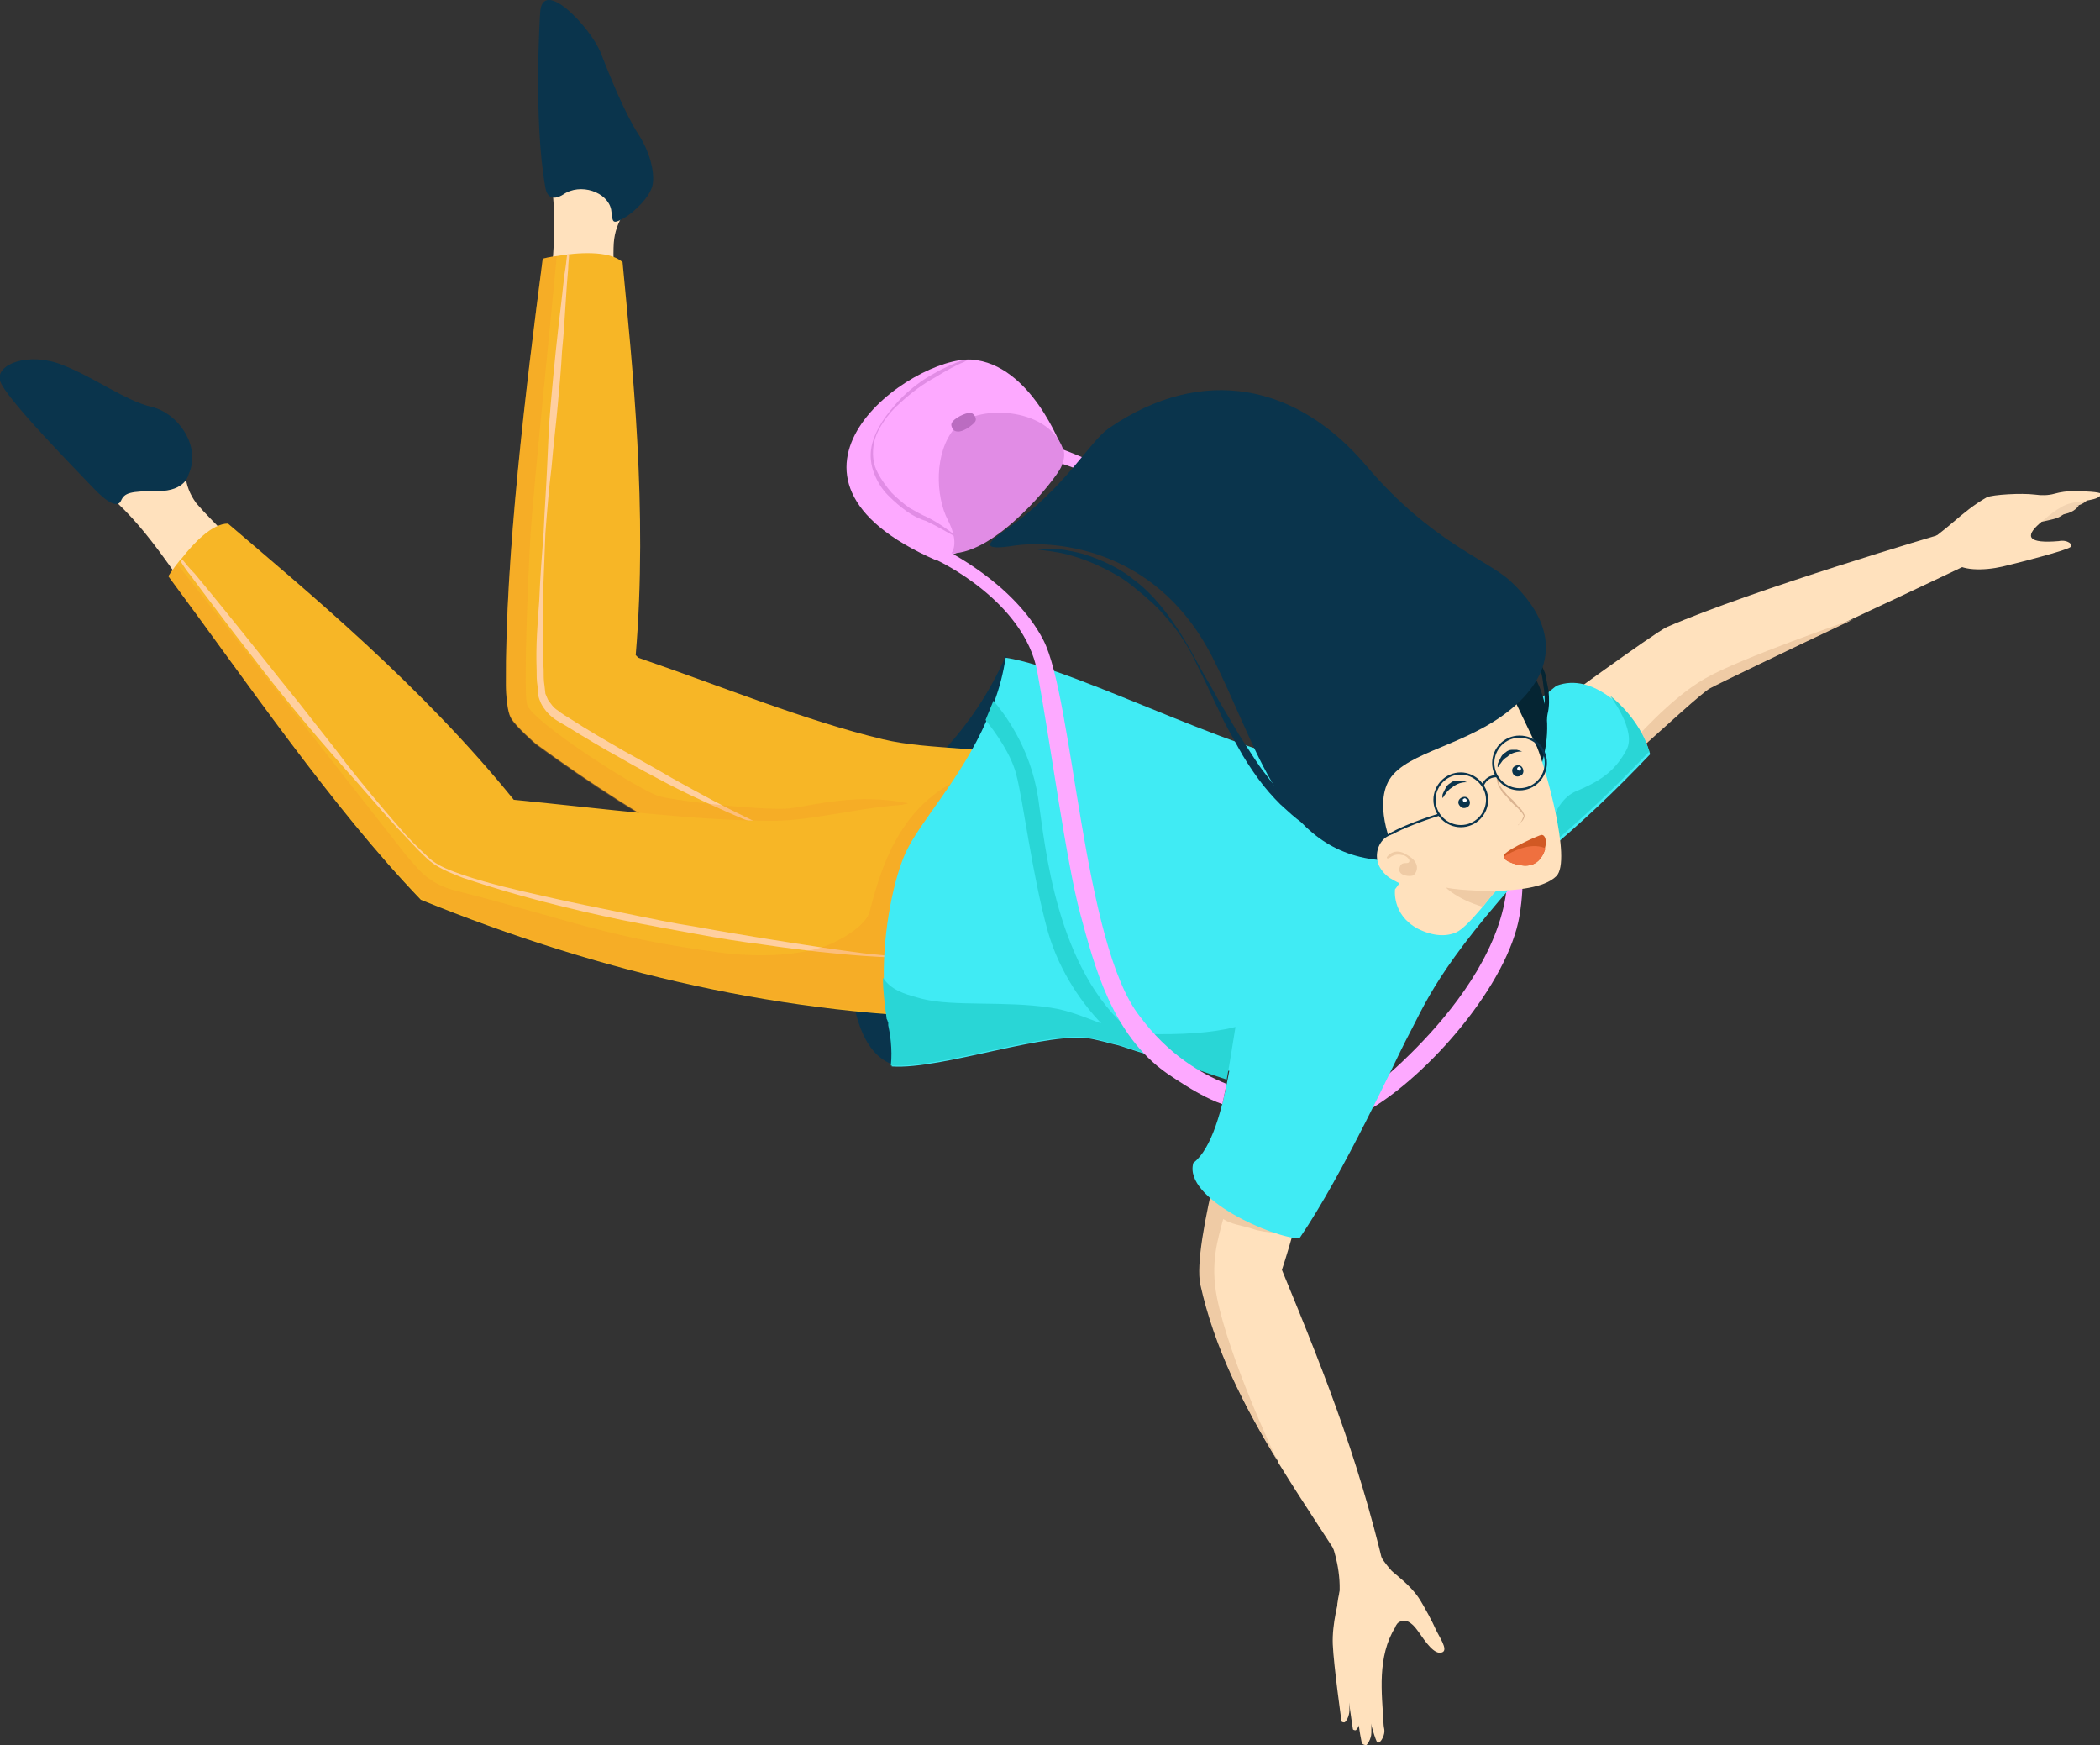 <svg version="1.1" id="OBJECTS" xmlns="http://www.w3.org/2000/svg" x="0" y="0" viewBox="0 0 239.5 199" xml:space="preserve">
  <rect x="0" y="0" width="239.5" height="199" fill="#333333" stroke="none"/>
  <style>
    .st0{fill:#f2d3b1}.st1{fill:#0a344c}.st2{fill:#ffe1bd}.st3{fill:#f7b626}.st4{fill:#ffcf9f}.st8{fill:#efcba5}.st9{fill:#fda9ff}.st11{fill:#29d6d6}.st12{fill:none;stroke:#0a344c;stroke-width:.25;stroke-miterlimit:10}.st13{fill:#052533}.st14{fill:#e18ce5}.st16{fill:#fff}
  </style>
  <path class="st0" d="M237.1 57.6s-.3.6-1.2.9c-.9.3-4.3.9-4.3.9L233 58l4.1-.4z"/>
  <path class="st0" d="M238.3 56.7s-.3.6-1.2.9c-.9.3-4.3.9-4.3.9l1.4-1.4 4.1-.4z"/>
  <path class="st0" d="M235.7 58.2s-.3.6-1.2.9c-.9.3-4.3.9-4.3.9l1.4-1.4 4.1-.4z"/>
  <path class="st1" d="M104.9 88.1s5.9-4.4 9.8-13.3c4.5 6.1-.1 23.3-.1 23.3l-9.7-10zM97.2 102.4s-2.2 16.2 4.4 18.9c7.3-1.5 3.1-17.9 3.1-17.9l-7.5-1z"/>
  <path class="st2" d="M70 27.7c-.2 2.8.5 10.2.5 10.2l-7.9-4.1c.4-3.2.7-6.4.6-9.7-.1-1.5-.2-3-.4-4.5 2.6-.1 6.5.4 9.1 3.8-.3.3-.6.6-.8 1-.6 1-1 2-1.1 3.3z"/>
  <path class="st3" d="M130.4 98.1L118 111.7c-13.7-3.5-26-8.3-37.7-14.7-6.5-3.5-12.9-7.6-19.2-12.2 0 0-2.2-1.9-2.8-2.9-.6-1-.6-3.8-.6-3.8-.1-14.5 2.3-34.1 4.2-48.6 0 0 .7-.2 1.6-.3 2.2-.4 6-.7 7.5.7 1.1 11.7 2.9 28.2 1.5 44.8l.3.3c9.6 3.3 19.1 7.2 27.9 9.3 5.4 1.3 12.4.7 17.7 2.5 5.3 1.7 8.9 6.7 12 11.3z"/>
  <path class="st4" d="M64.7 29c-.1.4-.1.9-.2 1.5-.2 1.1-.3 2.5-.5 4.1-.2 1.6-.4 3.4-.6 5.3-.2 1.9-.4 4-.6 6.3-.2 2.2-.3 4.6-.4 7-.1 2.4-.3 5-.4 7.5-.2 2.6-.4 5.2-.5 7.8-.2 2.6-.4 5.2-.3 7.8 0 .7 0 1.3.1 1.9l.1 1c0 .4.2.7.3 1 .3.6.8 1.2 1.3 1.6.5.4 1.1.7 1.6 1 2.1 1.3 4.1 2.5 6.1 3.6 1.9 1.1 3.8 2.1 5.5 3 3.5 1.8 6.5 3.1 8.6 4 1.1.4 1.9.7 2.5.9l.9.3v-.1l-.9-.3c-.6-.2-1.4-.6-2.4-1.1-2.1-1-4.9-2.5-8.3-4.4-1.7-1-3.5-2-5.5-3.1-1.9-1.1-4-2.3-6-3.6-.5-.3-1-.6-1.5-1-.5-.3-.8-.8-1.1-1.2-.1-.2-.2-.5-.3-.7l-.1-.9c-.1-.6-.1-1.2-.1-1.9-.1-1.3-.1-2.5-.1-3.8v-3.9l.3-7.8c.2-2.6.4-5.1.7-7.5.2-2.4.5-4.8.7-7 .2-2.2.4-4.3.5-6.3.2-1.9.3-3.7.4-5.3.1-1.6.2-3 .3-4.1 0-.6.1-1.1.1-1.6h-.2z"/>
  <path d="M103.6 91.6S89.4 95 80.3 97.1c-6.5-3.5-12.9-7.6-19.2-12.2 0 0-2.2-1.9-2.8-2.9-.6-1-.6-3.8-.6-3.8-.1-14.6 2.3-34.2 4.2-48.7 0 0 .7-.2 1.6-.3-.4 4.4-2.7 26.9-3 31.8-.3 5.4-.8 17.4-.4 19.3.4 1.9 12.9 9.9 15.1 10.5 2.3.6 11.5 1.6 14.7 1.4 3.2-.4 7.7-1.8 13.7-.6z" opacity=".3" fill="#f49727"/>
  <path class="st2" d="M29.5 64.6l-8.6 2.1C19 64 17.2 61.4 15 59c-1-1.1-2.2-2.2-3.3-3.2 1-1.5 3.5-3.6 9.5-3.8 0 .7-.1 1.4-.1 2.1.2 1.3.5 2.2 1.3 3.3 1.7 2 7.1 7.2 7.1 7.2z"/>
  <path class="st3" d="M120.5 99.9l-8.8 16.2c-22-.2-43.3-5.2-63.7-13.5-10.1-10.5-20.1-25.2-28.8-36.9 0 0 .5-.8 1.3-1.8l.2-.2c1.4-1.8 3.5-4 5.3-4 9 7.7 22 18.4 32.6 31.5 10.3 1 20.6 2.4 29.8 2.4 5.5-.1 12.3-2.3 17.8-1.8 5.5.3 10.2 4.4 14.3 8.1z"/>
  <path class="st4" d="M102.9 109.1c0 .1-1.6.1-4.4-.1-2.8-.2-6.8-.6-11.5-1.3-2.4-.3-4.9-.7-7.6-1.2s-5.5-1-8.5-1.6c-2.9-.6-5.9-1.3-9-2.1-3.1-.8-6.1-1.7-9.1-2.7-1.5-.6-3.1-1.2-4.2-2.3-1.2-1.1-2.2-2.3-3.3-3.4-2.1-2.3-4.1-4.7-6.1-6.9-4-4.5-7.5-8.8-10.4-12.6-1.5-1.9-2.8-3.6-4-5.2-1.2-1.6-2.2-2.9-3-4-.5-.6-.9-1.2-1.2-1.7l.2-.2c.4.5.8 1 1.4 1.6.9 1.1 2 2.4 3.2 3.9 1.2 1.5 2.6 3.2 4.1 5.1s3.1 3.9 4.8 6c1.7 2.2 3.5 4.4 5.3 6.8 1.9 2.4 3.8 4.7 5.9 7.1 1 1.2 2.1 2.3 3.3 3.4 1.1 1.1 2.7 1.6 4.1 2.1 3 1 6.1 1.7 9.2 2.4 3 .7 6.1 1.3 9 1.9 2.9.6 5.8 1.2 8.4 1.6 2.7.5 5.2.9 7.6 1.3 2.4.4 4.5.7 6.4 1 1.9.3 3.6.5 5 .7 2.8.3 4.4.4 4.4.4z"/>
  <path d="M99.2 103.9c-.4 1.7-3.5 3.4-5.1 4-4.4 1.5-10 1-12.1.7-12.7-1.7-16.7-3.6-29.1-6.8-1.3-.3-2.7-.7-3.8-1.5-1.1-.7-1.9-1.8-2.8-2.8-8.7-11.1-17.4-22.1-26.1-33.2-.6.8-1 1.4-1 1.4 8.7 11.7 18.7 26.4 28.9 36.8 18.5 7.6 37.9 12.4 57.8 13.3 1.3-2.9 2.1-6.1 2.5-9.3.7-4.4 2.5-13.7 2.3-18.2-7.5 2.8-10 9.6-11.5 15.6z" fill="#f49727" opacity=".3"/>
  <path class="st2" d="M158.5 181.6l-3.4-.3c-3-4.8-6.3-9.6-9.3-14.5v-.1c-3.9-6.4-7.2-12.9-8.8-20.1-.5-2.3.5-7.6 1.8-13 1.9-7.8 4.4-15.9 4.4-15.9s9.2 5.5 8.9 6.8c-.2.9-2.8 9.9-4.5 15.6 0 .2-.1.3-.1.4-.7 2.5-1.3 4.3-1.3 4.3 5.4 13.1 9.2 22.8 12.3 36.8z"/>
  <path class="st8" d="M148 140.4s-.2 0-.5.1c-.9.1-3 .2-4.7-.4-1.3-.4-2.4-.5-3.3-1.1-.6 2.3-1.5 5-.7 9 1.4 6.9 6.4 17.6 6.9 18.6-3.9-6.4-7.2-12.9-8.8-20.1-.5-2.3.5-7.6 1.8-13 1.9-1.2 3.4-2.1 3.4-2.1l-1.8 3.8 2.7.1 4.6 4.7.4.4z"/>
  <path class="st2" d="M156.7 176c.5 1.2 1.2 2.2 2 3.1.4.4 2.1 1.6 3.1 3.1.6.9 1.7 3 1.9 3.5.4.9 1.5 2.4.8 2.7-.9.4-2-1.3-2.7-2.3-.3-.4-.5-.7-.9-1-.4-.3-.8-.4-1.2-.2-.3.1-.5.4-.6.7-1 1.6-1.4 3.5-1.5 5.4-.1 1.9.1 3.8.2 5.7 0 .3.2.6 0 1.2-.1.3-.4.9-.7.8-.2-.1-.9-2.6-.9-2.8-.3-1.3-.2-1.2-.5-2.5 0-.2-.1-.4-.3-.6-.1-.1-.3-.1-.5-.2-.3-.1-.5-.4-.6-.7-.2-.5-.4-1-.6-1.6-.2-.7-.8-.5-1-1.2-.2-.8.1-2.7 0-3.6-.1-.7-.2-1.4-.2-2.1 0-.8.2-1.6.4-2.4.5-2.2.7-4.5.6-6.7"/>
  <path class="st9" d="M155.2 125.1s17.6-12.9 16.7-26.6c-.7-11.6-34.3-41.4-52.7-46.2l.5-1.6s11.2 3.7 22.4 12 21.6 19.1 25.8 24.5 6.7 9.2 5.4 17.2c-1.3 7.8-10.4 18.3-17.4 22.3"/>
  <path class="st2" d="M225.6 63.8s-6.9 3.3-14.2 6.7c-7.6 3.6-15.5 7.4-16.4 7.9-.9.5-4.9 4.2-8.6 7.5-3.4 3.1-6.4 6-6.4 6l-3.7-10.7s12.3-9 13.8-9.7c9.9-4.3 31.3-10.6 31.3-10.6l4.2 2.9z"/>
  <path class="st2" d="M222.7 64c.9 1.1 3.5 1.1 5.7.6 2.1-.5 7.1-1.8 7.7-2.2.4-.3-.3-.9-1.3-.7-3.5.3-3.9-.5-2.2-2 .6-.5 2.2-2 3.5-2.3 1-.3 3.5-.3 3.5-1.1-.1-.2-1.8-.3-3.2-.3-.6 0-1.4.1-2.1.3-.7.2-1.5.2-2.2.1-1.6-.2-4.8 0-5.5.3-3 1.7-4.6 3.9-7.6 5.6"/>
  <path class="st8" d="M211.4 70.6c-7.6 3.6-15.5 7.4-16.4 7.9-.9.5-4.9 4.2-8.6 7.5l-.3-1.3s4.3-5 8.3-7.3c3.9-2.3 17-6.8 17-6.8z"/>
  <path d="M183.6 79.5c-1.9-1.4-4-2.1-6.1-1.3-2.7 2.2-5.9 4.7-9.3 6.3l.9-2.5c-5.6 1.3-12 4.4-17.6 5-7.1.7-28.6-10.8-36.8-12-.3 1.8-.7 3.4-1.3 5-.3.7-.6 1.5-.9 2.2-2.9 6.6-7.6 11.5-9.2 15-1.3 2.8-2.6 8.7-2.5 14.4 0 1.5.2 3 .4 4.5 0 .1 0 .2.1.3 0 0 0 .1.1.3v.3c.2.9.5 2.7.3 4.6 5.8.4 18.1-4.2 23-3.1.4.1.9.2 1.3.3.6.2 1.3.3 1.9.5 1.2.4 2.4.8 3.5 1.1h.1c.4.1.8.2 1.2.4.5.1.9.3 1.4.4.8.2 1.7.4 2.6.5 1.1.2 2.3.3 3.5.4-.8 4.4-2 8.9-4.1 10.5-1.2 4.1 9.2 8.6 12.1 8.6 5-7.3 11.1-20.6 12.1-22.5 2.3-4.3 3.5-8.2 14.3-20.1.5-.4 1.1-.9 1.6-1.3 4.3-3.6 7.8-6.9 12-11.3-.8-2.7-2.5-5-4.6-6.5zM165 102.4c.6-3.6.7-7.4 1.2-11l6 8-7.2 3z" fill="#40ebf4"/>
  <path class="st11" d="M188.1 85.7c-4.2 4.4-7.7 7.7-12 11.3.1-.4.7-5.6 3.7-6.8 3.1-1.3 4.5-2.5 5.7-4.7 1.2-2.2-1.9-6.2-1.9-6.2 2.1 1.7 3.8 4 4.5 6.4zM130.7 117.9c-.6 0-1.1-.1-1.6-.2-8.7-7.1-9.9-21.3-10.7-26.7-.9-5.9-4-9.8-5.1-11.1-.3.7-.6 1.5-.9 2.2 1.2 1.5 2.9 3.9 3.5 6.2.8 3 1.8 11.4 3.6 17.9 1.4 4.9 4.2 8.5 6.1 10.5-1.9-.7-3.7-1.5-5.8-1.8-5.2-.8-11-.1-14.6-1-1.5-.4-3.1-.8-4.1-1.9-.2-.2-.3-.4-.4-.5 0 1.5.2 3 .4 4.5 0 .1 0 .2.1.3 0 0 0 .1.1.3v.3c.2.9.5 2.7.3 4.6 5.8.4 18.1-4.2 23-3.1.4.1.9.2 1.3.3.6.2 1.3.3 1.9.5 1.2.4 2.4.8 3.5 1.1h.1c.4.1.8.2 1.2.4.5.1.9.3 1.4.4.4.1 4 1.4 5.9 2 .4-2.1.7-4.2 1-6-2.7.7-6.3.9-10.2.8z"/>
  <path class="st9" d="M139.9 123.6c-.2.8-.3 1.5-.5 2.3-1.7-.6-3.5-1.6-6.3-3.5-6.3-4.4-8.3-12.3-9.9-18.2-1.6-5.9-3.4-19.5-4.9-27.6-1.5-8.1-11.4-12.7-11.4-12.7l.7-1.3s8 3.8 11.4 10.4c3.4 6.6 4.5 34.7 11 42.9 3.2 4.3 6.9 6.5 9.9 7.7z"/>
  <path class="st12" d="M176 85.6s-5 1.5-6.5 2.9"/>
  <path class="st13" d="M169.9 70.3s.3 0 .7.2c.2.1.5.2.8.3.3.1.6.3.9.5.7.4 1.3 1.1 1.9 1.9.1.2.3.4.4.6.1.2.3.4.4.6.3.4.5.9.8 1.4.1.2.2.5.3.7.1.2.2.5.2.7l.3 1.5c.1 1 .1 1.9-.1 2.7-.1.8-.3 1.4-.4 1.8-.1.4-.2.7-.2.7v-.7c0-.5.1-1.1.2-1.9.1-.8.1-1.6 0-2.6-.1-.5-.1-.9-.2-1.4-.1-.5-.2-1-.4-1.5-.1-.5-.4-1-.6-1.4l-.9-1.2c-.3-.3-.7-.6-1-.9-.3-.3-.7-.5-1-.8-1.1-.7-2.1-1.2-2.1-1.2z"/>
  <path class="st13" d="M174.5 90.3s4.4-7.3 0-14-10.9-6-10.9-6l-1.4 7.7 12.3 12.3z"/>
  <path class="st2" d="M177.5 99.9c-1.4 1.4-4.7 1.6-6.9 1.7-.5.5-1 1.2-1.5 1.8-1.1 1.3-2.3 2.6-3 2.9-1.1.5-2.6.5-4.4-.4-3-1.6-2.6-4.5-2.6-4.5.1-.1.8-1.1 1.6-2.3l-.2-.1c-2.5-.6-4.7-2.5-5.6-4.9-.4-1-.6-2.1-.7-3.2-.2-2.1-.1-4.2.7-6.1 1.3-3.1 4.4-5.1 7.4-6.7 1.5-.7 3-1.4 4.6-1.7 1-.2 2.1-.1 3.1.2 1.1.3 1.5.7 2 1.7l3.3 6.9c.9 2.2 4 12.9 2.2 14.7z"/>
  <path class="st1" d="M158.9 96.8s-2.6-5.6 0-8.5 9.5-3.6 14.4-8.3c4.8-4.7 3.4-9.6-1-13.7-2.5-2.4-9.1-4.5-16.4-13.1-7.9-9.4-18.7-11.7-29.4-4.4-2.3 1.6-4.8 6.6-11.5 11.4-2.3 1.6-3.5 2.7.8 2 3.4-.5 15.7-.4 22.4 12.6 5.3 10.3 7.8 22.5 19.5 23.3"/>
  <path class="st1" d="M118.2 62.6s.8-.1 2.2 0c.7 0 1.5.2 2.5.4.9.2 2 .6 3.1 1.1 1.1.5 2.2 1.1 3.3 2 1.1.8 2.1 1.8 3.1 3 .9 1.1 1.8 2.4 2.6 3.7.8 1.3 1.5 2.7 2.3 4.1.8 1.3 1.5 2.7 2.3 4 .8 1.3 1.5 2.6 2.3 3.8.8 1.2 1.5 2.4 2.3 3.4.8 1.1 1.6 2 2.3 2.9l1.2 1.2c.4.4.8.7 1.1 1 .4.3.7.6 1 .8.3.2.6.5.9.7.5.4 1 .7 1.3.9.3.2.5.3.5.3v.1s-.2-.1-.5-.2c-.3-.2-.8-.4-1.4-.7-.3-.2-.6-.4-1-.6-.3-.2-.7-.5-1.1-.7-.8-.5-1.6-1.3-2.5-2.1-.8-.8-1.7-1.8-2.5-2.9-.8-1.1-1.6-2.3-2.3-3.6-.7-1.3-1.5-2.6-2.1-4-.7-1.4-1.3-2.8-2-4.2-.7-1.4-1.3-2.8-2.2-4.1-.8-1.3-1.8-2.4-2.8-3.5-1-1-2.1-1.9-3.1-2.7-1-.8-2.1-1.4-3.1-1.9s-2-.9-2.9-1.2c-.9-.3-1.7-.5-2.3-.6-1.7-.3-2.5-.3-2.5-.4zM21.5 54.1S21.2 56 18 56s-3.8.2-4.2 1.1-1.7.1-3.2-1.5S.5 45.3 0 43.4s3.3-3.3 7.1-1.8 7.2 4.1 10.2 4.8 5.7 4.5 4.2 7.7zM61.6 1.5s-.8 12.1.6 19.9c0 0 .2 1.9 2 .8 2-1.4 5.1-.3 5.5 1.7.2 1.3 0 1.8 1.4 1s3-2.5 3.3-3.7-.1-3.6-1.6-5.9-3.2-6.5-4.3-9.3-6.7-8.8-6.9-4.5z"/>
  <path class="st8" d="M170.6 101.6c-.5.5-1 1.2-1.5 1.8-3-.9-4.2-2.2-4.2-2.2 1.7.4 5.7.4 5.7.4z"/>
  <path class="st9" d="M106.8 63.9s9.9-2.6 14.3-12.8c0 0-3.5-9.6-10.3-10.1-6.8-.4-26 13.3-4 22.9z"/>
  <path class="st14" d="M109.7 41.1c-.8.3-2 .8-3.2 1.5-1.3.7-2.8 1.8-4.1 3.2-.6.7-1.3 1.5-1.8 2.3-.5.8-1 1.8-1.2 2.8-.2 1-.1 2.1.3 3.1s.9 1.8 1.6 2.5c.7.7 1.4 1.3 2.1 1.8.7.5 1.5.9 2.2 1.1 1.3.6 2.4 1.3 3.2 1.7.8.5 1.2.8 1.2.8s-.4-.3-1.1-.9c-.7-.5-1.7-1.3-3.1-2-.7-.3-1.4-.7-2.1-1.1-.7-.5-1.4-1.1-2-1.7-.6-.7-1.2-1.5-1.6-2.3-.5-.9-.6-1.9-.5-2.9.1-1 .5-1.9 1.1-2.8.5-.8 1.2-1.6 1.9-2.2 1.4-1.3 2.8-2.3 4.1-3 1.3-.8 2.4-1.4 3.2-1.7.2-.1.3-.2.4-.2h-.6z"/>
  <path class="st14" d="M108.5 63.1s1-1.1-.4-3.8-1.6-7.7.8-10.5c2.3-2.7 10.5-2.5 12.3 2.3 0 0 .5.7-.2 2.2-.6 1.3-7.3 9.8-12.5 9.8z"/>
  <path d="M108.5 48.5s.1.7.7.7c.6.1 1.7-.7 2-1.1.3-.4-.2-1.2-.8-1-.6.1-2 .8-1.9 1.4z" fill="#bb6cc1"/>
  <path class="st2" d="M152.7 182.4s-.8 2.7-.7 5.1 1 8.8 1 8.8.1.1.3.1.6-.7.6-1.4v-5.4"/>
  <path class="st2" d="M154 182.4s-.7 3.5-.7 6 1 8.8 1 8.8.1.1.3.1c.1 0 .6-.7.6-1.4v-5.4"/>
  <path class="st2" d="M155.2 184.1s-.7 3.5-.7 6 .3 6.3.8 8.6c0 .2.4.3.5.3.1 0 .6-.7.6-1.4v-5.4M152 176.4s1.1 3 .7 6c-.4 3 2.8-1.7 2.8-1.7l-2-3.3-1.5-1z"/>
  <path class="st1" d="M172.6 88.3c.2.3.6.3.9.1.3-.2.3-.6.1-.9-.2-.3-.6-.3-.9-.1-.3.2-.3.6-.1.9z"/>
  <path class="st16" d="M173.1 87.8c.1.1.2.1.3 0 .1-.1.1-.2 0-.3-.1-.1-.2-.1-.3 0-.1.1-.1.2 0 .3z"/>
  <path class="st1" d="M166.5 91.9c.2.3.6.3.9.1.3-.2.3-.6.1-.9-.2-.3-.6-.3-.9-.1-.3.2-.4.6-.1.9z"/>
  <path class="st16" d="M166.9 91.4c.1.1.2.1.3 0 .1-.1.1-.2 0-.3-.1-.1-.2-.1-.3 0-.1 0-.1.2 0 .3z"/>
  <path class="st1" d="M173.6 85.7s-.2-.1-.6-.2h-.6c-.2 0-.5.1-.7.3-.2.1-.4.3-.5.5l-.3.6c-.1.2-.1.3-.1.4v.2l.1-.1c.1-.1.1-.2.2-.3.1-.1.2-.3.3-.4.1-.1.3-.3.5-.4.7-.7 1.7-.6 1.7-.6zM167.3 89.2s-.2-.1-.6-.2h-.6c-.2 0-.5.1-.7.3-.2.1-.4.3-.5.5l-.3.6c-.1.2-.1.3-.1.4v.2l.1-.1c.1-.1.1-.2.2-.3.1-.1.2-.3.3-.4.1-.1.3-.3.5-.4.8-.7 1.7-.6 1.7-.6z"/>
  <path d="M170.7 88.5v.3c0 .2.1.5.2.8.1.2.2.3.3.5.1.2.2.4.4.5.3.3.6.7.9 1 .3.3.7.6.9.9.1.1.3.3.3.4.1.1.1.2 0 .3-.1.3-.2.5-.4.7-.1.2-.2.2-.2.2l.2-.2c.1-.1.4-.3.5-.6.1-.2.1-.4 0-.5-.1-.2-.2-.4-.3-.5-.3-.3-.6-.6-.9-1-.3-.3-.7-.6-.9-.9-.3-.3-.5-.6-.7-.9-.1-.6-.2-1-.3-1 .1 0 .1 0 0 0 .1 0 0 0 0 0z" fill="#dbb491"/>
  <path class="st12" d="M169.6 91.2c0 1.6-1.3 3-3 3-1.6 0-3-1.3-3-3 0-1.6 1.3-3 3-3 1.6 0 3 1.4 3 3zM176.3 87c0 1.6-1.3 3-3 3-1.6 0-3-1.3-3-3 0-1.6 1.3-3 3-3s3 1.3 3 3zM169.1 89.6s.3-1.1 1.6-1.1M164.1 92.9s-5 1.5-6.5 2.9"/>
  <g>
    <path class="st2" d="M160.9 95.7c-.8-.9-2.4-.8-3.2.1-.8.9-.9 2.3-.2 3.3.4.6.9 1 1.5 1.3 1.9 1.1 4.6 1.4 4.9-.6"/>
  </g>
  <path class="st8" d="M158.2 97.7s.8-1.2 2.3-.2c1.6.9 1.1 2 .7 2.3-.3.2-1.8.1-1.6-.8s.9-.4 1.1-.7-.4-.8-.8-.8c-.4-.1-.9-.1-1.4.3-.3.2-.4 0-.3-.1z"/>
  <g>
    <path d="M176.2 96.7v.2c-.3.9-.9 1.7-2 1.8-1 .1-2.7-.5-2.7-1 0-.1 0-.2.1-.3.6-.7 4-2.2 4.2-2.2.5 0 .6.8.4 1.5z" fill="#d15924"/>
    <path d="M176.2 96.7v.2c-.3.9-.9 1.7-2 1.8-1 .1-2.7-.5-2.7-1 .9-.6 3-1.7 4.7-1z" fill="#ef703f"/>
  </g>
</svg>
